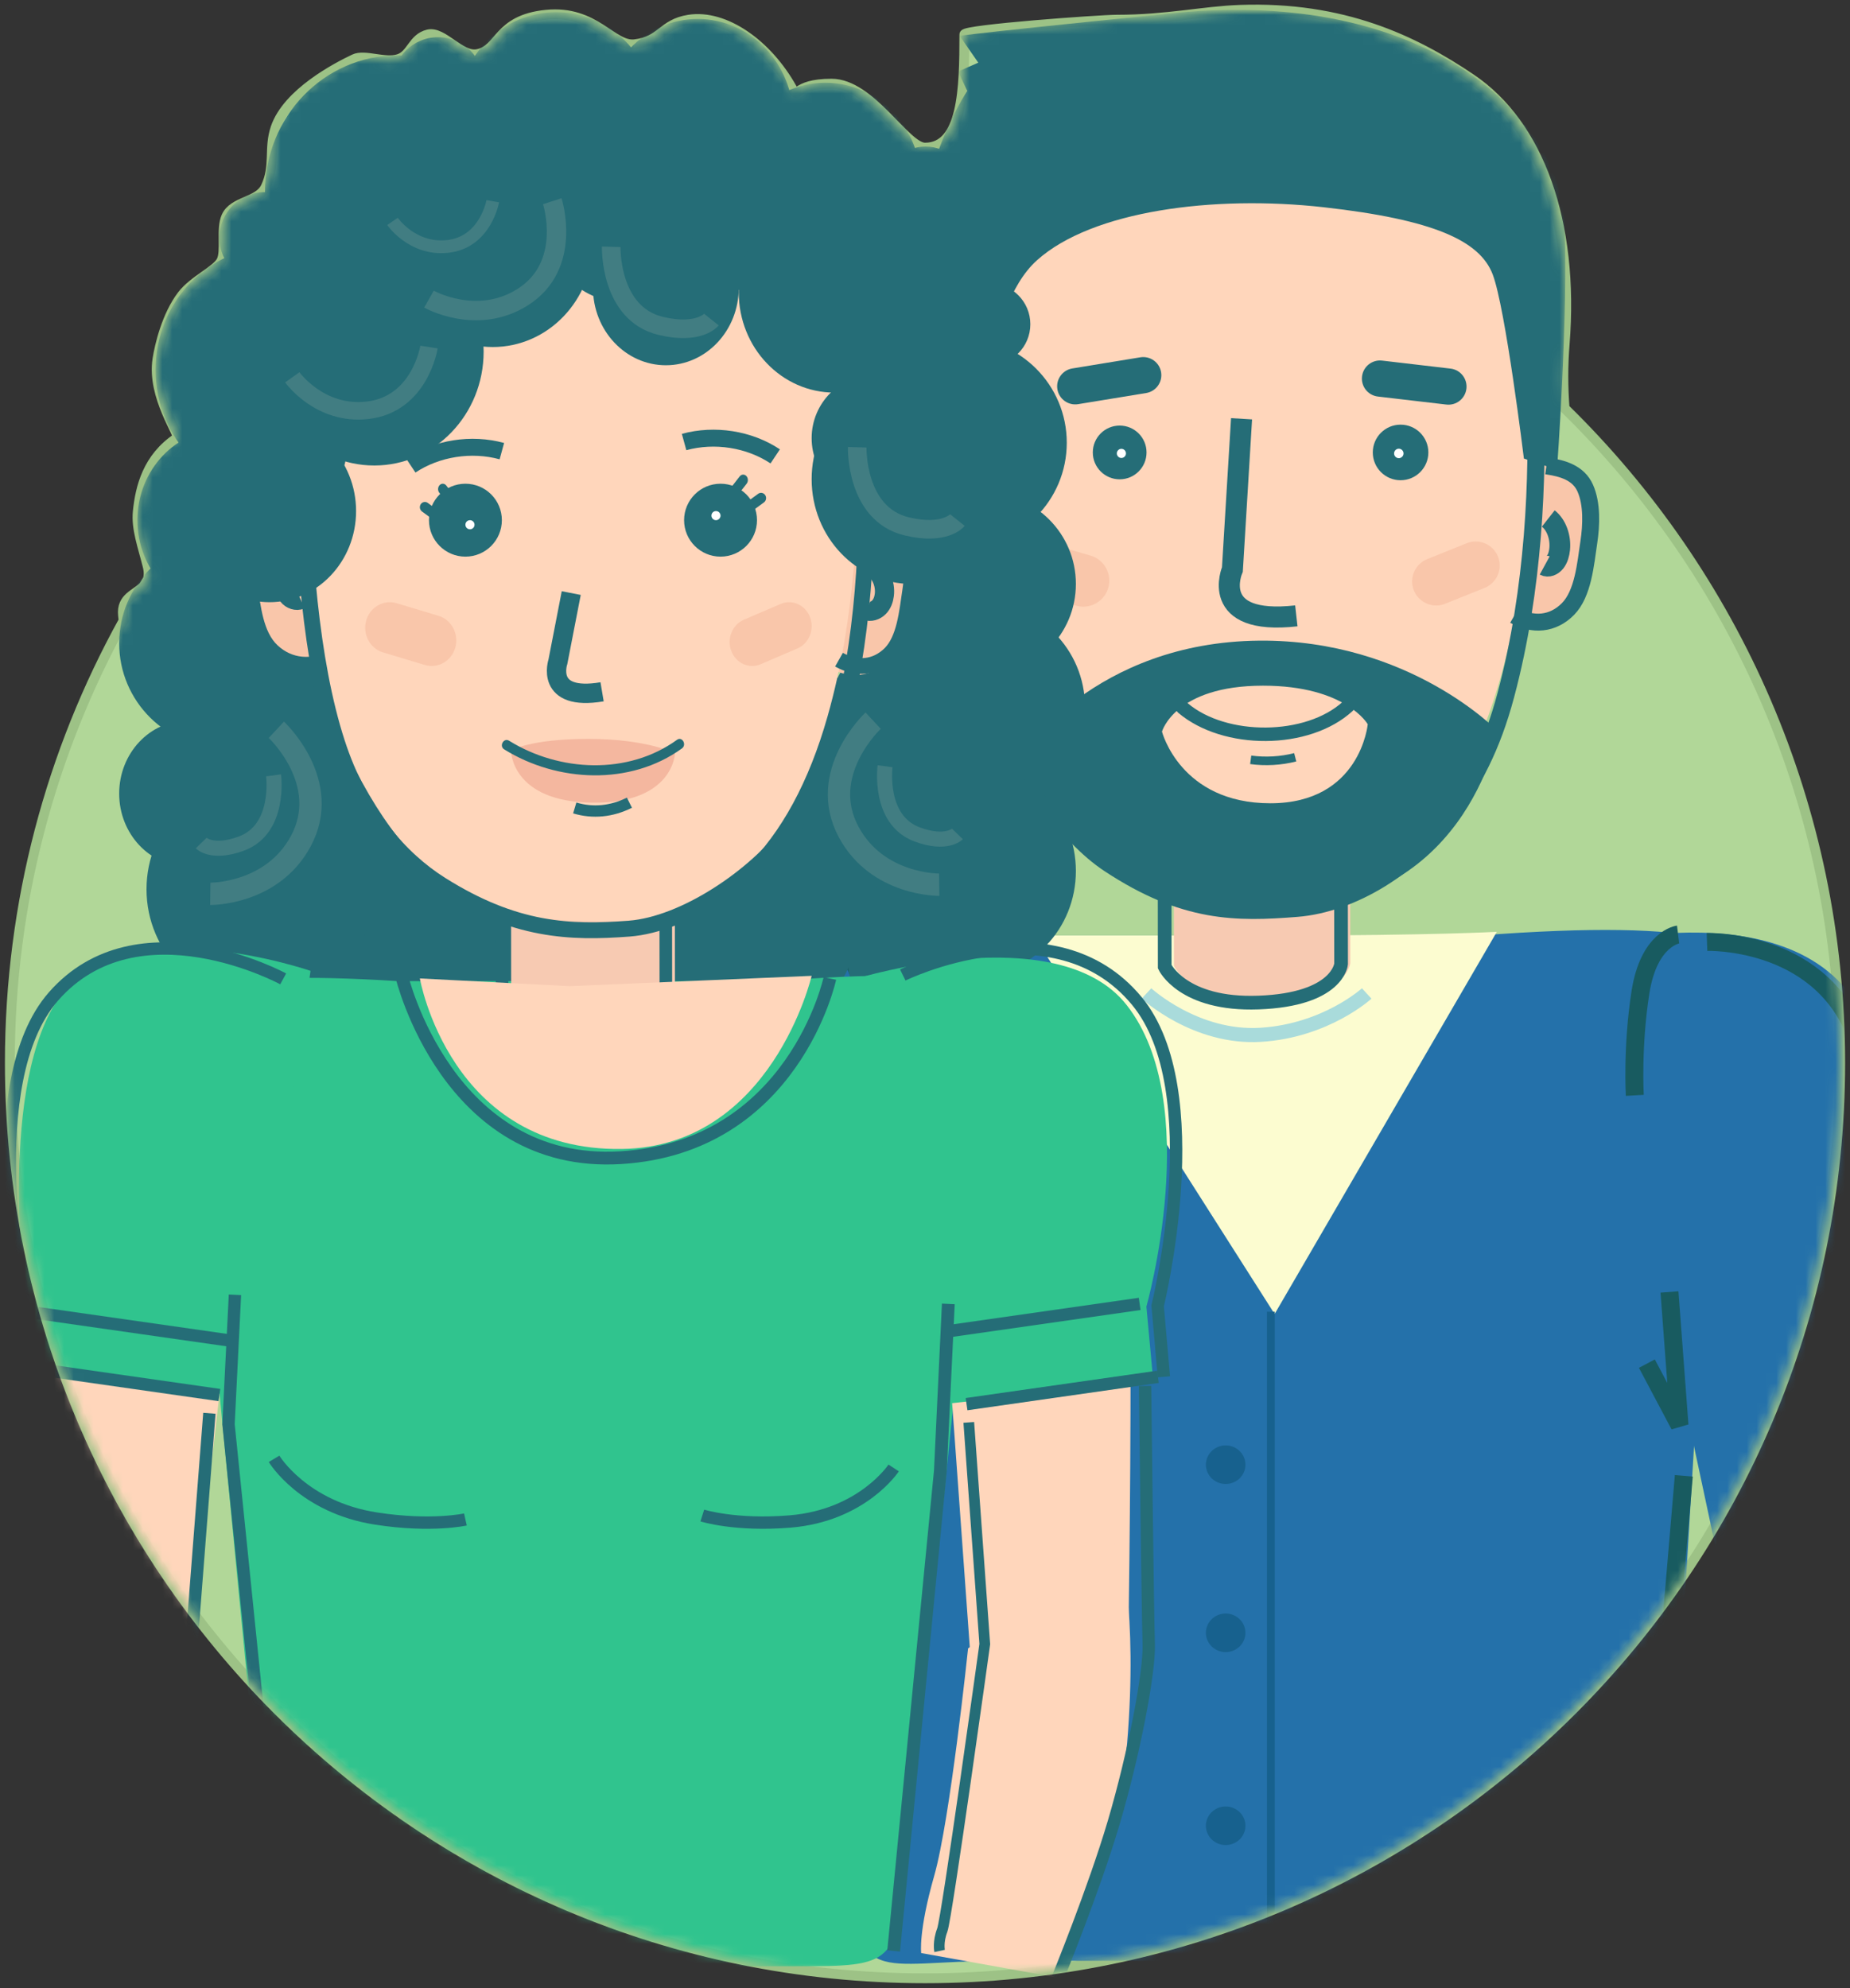 <?xml version="1.0" encoding="UTF-8" standalone="no"?>
<svg width="188px" height="202px" viewBox="0 0 188 202" version="1.1" xmlns="http://www.w3.org/2000/svg" xmlns:xlink="http://www.w3.org/1999/xlink">
    <rect x="0" y="0" width="188" height="202" fill="#333333" stroke="none"/>
    <!-- Generator: Sketch 50.2 (55047) - http://www.bohemiancoding.com/sketch -->
    <title>Parents</title>
    <desc>Created with Sketch.</desc>
    <defs>
        <path d="M11.558,63.062 C11.538,62.875 11.519,62.688 11.5,62.5 C11.321,60.702 12.792,60.408 13.599,59.554 C13.736,59.331 13.873,59.109 14.011,58.887 C14.13,58.531 14.147,58.087 14,57.5 C13.5,55.5 12.831,53.7 13,52 C13.249,49.496 14,46.5 17,44.5 C17.387,44.242 14.411,40.325 15,36.5 C15.212,35.124 15.93,32.055 17.5,30 C18.674,28.464 21,27.5 21.5,26.5 C22,25.5 21.428,23.264 22,22 C22.73,20.385 25.263,20.563 26,19 C27.012,16.853 26.288,15.1 27,13 C28.204,9.447 33.236,6.837 35,6 C36.069,5.492 38.084,6.446 39.5,6 C40.826,5.583 40.925,3.886 42.5,3.5 C44.006,3.131 45.783,5.819 47.5,5.5 C49.872,5.059 49.5,2 54.5,1.5 C59.5,1 61.202,4.764 63.5,4.5 C66.242,4.185 66.291,2.427 69,2 C72.661,1.423 77,4.5 79.5,9 C80.171,10.207 79.5,8.5 83.5,8.5 C87.5,8.5 91,15 93,15 C96.858,15 97,9.014 97,3.5 C97,3 110.781,2 112.5,2 C117.602,2 121.237,1.136 125,1 C135.446,0.623 142.684,4.07 148.5,8 C155.349,12.628 159,22.5 158,35 C157.828,37.144 157.828,39.306 157.999,41.486 C175.276,58.371 186,81.933 186,108 C186,159.362 144.362,201 93,201 C41.638,201 -3.51718654e-13,159.362 -3.51718654e-13,108 C-3.51718654e-13,91.702 4.193,76.383 11.558,63.062 Z" id="path-1"></path>
        <polygon id="path-3" points="0.397 0.346 28.078 0.346 28.078 49.215 0.397 49.215"></polygon>
        <polygon id="path-5" points="0 199.954 144.472 199.954 144.472 -5.68434189e-14 0 -5.68434189e-14"></polygon>
        <polygon id="path-7" points="0.216 0.237 20.083 0.237 20.083 20.251 0.216 20.251"></polygon>
    </defs>
    <g id="1440" stroke="none" stroke-width="1" fill="none" fill-rule="evenodd">
        <g id="Main_1440" transform="translate(-934, -2685)">
            <g id="3" transform="translate(0, 2378)">
                <g id="Parents" transform="translate(935, 307)">
                    <g>
                        <mask id="mask-2" fill="white">
                            <use xlink:href="#path-1"></use>
                        </mask>
                        <use id="Mask" stroke="#9DC286" fill="#B1D798" xlink:href="#path-1"></use>
                        <g mask="url(#mask-2)">
                            <g transform="translate(0, 1)">
                                <g id="Father" transform="translate(54, 0)">
                                    <path d="M114.539,189.264 C113.391,198.599 112.416,198.224 99.409,198.224 L46.792,198.224 C33.785,198.224 32.236,201.213 31.088,188.518 L26.494,116.451 C26.494,104.077 4.485,91.434 50.045,94.047 L95.379,94.047 C141.464,90.547 118.929,104.077 118.929,116.451 L114.539,189.264 Z" id="Fill-1" fill="#2471AA"></path>
                                    <path d="M105.916,95.169 C105.916,95.169 131.359,88.089 135.555,105.574 C138.695,118.658 143.778,170.422 143.778,170.422 L124.5,180.325 L110.34,114.131 L105.916,95.169 Z" id="Fill-3" fill="#2471AA"></path>
                                    <path d="M37.403,94.422 C37.403,94.422 13.642,90.501 10.806,105.962 C8.062,120.923 0.197,164.65 0.197,164.65 L24.266,167.144 L36.643,113.709 L37.403,94.422 Z" id="Fill-5" fill="#2471AA"></path>
                                    <path d="M50.044,94.047 L74.53,132.508 L97.112,93.675 C97.112,93.675 90.606,94.048 74.912,94.048 C59.22,94.048 50.044,94.047 50.044,94.047" id="Fill-7" fill="#FCFCD0"></path>
                                    <path d="M82.218,96.849 C82.218,96.849 81.932,100.474 73.816,100.769 C66.115,101.049 64.295,97.129 64.295,97.129 L64.271,77.059 L82.194,77.059 L82.218,96.849 Z" id="Fill-9" fill="#F7CAB2"></path>
                                    <path d="M81.284,96.942 C81.284,96.942 80.999,100.568 72.883,100.863 C65.182,101.143 63.361,97.222 63.361,97.222 L63.338,77.152 L81.261,77.152 L81.284,96.942 Z" id="Stroke-11" stroke="#256D77" stroke-width="1.391"></path>
                                    <path d="M45.322,60.376 C43.496,61.403 41.471,61.255 39.952,59.762 C38.433,58.27 38.189,55.425 37.854,53.276 C37.595,51.615 37.516,49.576 38.201,48.052 C38.886,46.529 40.5,46.097 42.097,45.871" id="Fill-13" fill="#F9C6AA"></path>
                                    <path d="M44.991,61.605 C42.995,62.728 40.781,62.565 39.121,60.934 C37.46,59.303 37.193,56.194 36.827,53.844 C36.545,52.029 36.458,49.799 37.206,48.134 C37.956,46.469 39.72,45.997 41.466,45.749" id="Stroke-15" stroke="#256D77" stroke-width="1.826"></path>
                                    <path d="M41.825,51.387 C41.109,51.471 40.728,52.357 40.665,53.131 C40.621,53.673 40.673,54.252 40.964,54.696 C41.256,55.14 41.839,55.392 42.288,55.145" id="Stroke-17" stroke="#256D77" stroke-width="1.698"></path>
                                    <path d="M98.272,62.076 C100.309,63.255 102.567,63.081 104.258,61.36 C105.949,59.638 106.217,56.363 106.587,53.887 C106.874,51.974 106.96,49.626 106.194,47.873 C105.428,46.121 103.628,45.626 101.848,45.368" id="Fill-19" fill="#F9C6AA"></path>
                                    <path d="M99.109,22.689 C99.109,22.689 103.558,46.003 97.545,67.644 C93.574,81.937 85.732,89.676 75.205,89.875 C62.825,90.11 54.287,88.552 46.375,71.827 C38.535,55.253 40.661,24.389 40.661,24.389 C40.661,24.389 47.033,13.514 74.92,15.981 C95.553,17.808 99.109,22.689 99.109,22.689" id="Fill-21" fill="#FFD6BB"></path>
                                    <path d="M99.656,24.512 C99.656,24.512 103.8,47.969 98.031,69.604 C96.585,75.026 94.693,78.404 92.295,81.803 C88.674,86.936 82.465,90.843 76.77,91.292 C70.681,91.773 65.379,91.846 57.7,86.771 C53.511,84.002 48.76,77.602 46.378,69.917 C40.847,52.075 43.173,20.377 43.173,20.377 C43.173,20.377 48.272,11.175 76.033,15.114 C103.794,19.052 99.656,24.512 99.656,24.512 Z" id="Stroke-23" stroke="#256D77" stroke-width="1.738"></path>
                                    <path d="M98.901,61.527 C100.754,62.598 102.806,62.44 104.344,60.875 C105.881,59.31 106.125,56.332 106.461,54.08 C106.722,52.342 106.8,50.207 106.103,48.613 C105.407,47.02 103.771,46.569 102.152,46.335" id="Stroke-25" stroke="#256D77" stroke-width="1.721"></path>
                                    <path d="M102.34,51.681 C103.157,52.321 103.618,53.567 103.495,54.801 C103.448,55.274 103.312,55.76 103.034,56.11 C102.756,56.46 102.316,56.64 101.975,56.454" id="Stroke-27" stroke="#256D77" stroke-width="2.107"></path>
                                    <path d="M95.874,58.729 L91.857,60.344 C90.609,60.846 89.178,60.236 88.676,58.989 C88.174,57.742 88.785,56.31 90.032,55.809 L94.049,54.193 C95.297,53.691 96.728,54.301 97.229,55.549 C97.731,56.796 97.121,58.227 95.874,58.729" id="Fill-29" fill="#F9C6AA"></path>
                                    <path d="M54.343,60.537 L49.834,59.232 C48.434,58.827 47.62,57.35 48.025,55.95 C48.43,54.55 49.907,53.736 51.307,54.141 L55.816,55.446 C57.216,55.851 58.03,57.328 57.625,58.728 C57.22,60.128 55.743,60.942 54.343,60.537" id="Fill-31" fill="#F9C6AA"></path>
                                    <path d="M90.152,44.97 C90.152,46.53 88.888,47.794 87.329,47.794 C85.769,47.794 84.505,46.53 84.505,44.97 C84.505,43.41 85.769,42.146 87.329,42.146 C88.888,42.146 90.152,43.41 90.152,44.97" id="Fill-33" fill="#256D77"></path>
                                    <path d="M87.629,45.07 C87.629,45.336 87.414,45.551 87.148,45.551 C86.883,45.551 86.668,45.336 86.668,45.07 C86.668,44.805 86.883,44.59 87.148,44.59 C87.414,44.59 87.629,44.805 87.629,45.07" id="Fill-35" fill="#FFFFFF"></path>
                                    <path d="M56.052,44.97 C56.052,46.478 57.275,47.7 58.783,47.7 C60.291,47.7 61.513,46.478 61.513,44.97 C61.513,43.462 60.291,42.24 58.783,42.24 C57.275,42.24 56.052,43.462 56.052,44.97" id="Fill-37" fill="#256D77"></path>
                                    <path d="M58.492,45.067 C58.492,45.323 58.7,45.532 58.957,45.532 C59.214,45.532 59.422,45.323 59.422,45.067 C59.422,44.81 59.214,44.602 58.957,44.602 C58.7,44.602 58.492,44.81 58.492,45.067" id="Fill-39" fill="#FFFFFF"></path>
                                    <path d="M71.169,41.549 L70.238,56.86 C70.238,56.86 67.76,62.579 76.734,61.574" id="Stroke-41" stroke="#256D77" stroke-width="2.14"></path>
                                    <path d="M81.483,70.274 C77.683,73.763 69.636,73.784 65.708,70.456 C65.039,69.89 64.065,70.854 64.739,71.425 C69.275,75.268 78.053,75.282 82.451,71.243 C83.102,70.646 82.131,69.679 81.483,70.274" id="Fill-43" fill="#256D77"></path>
                                    <path d="M76.622,75.943 C75.162,76.315 73.607,76.404 72.099,76.201" id="Stroke-45" stroke="#256D77" stroke-width="0.872"></path>
                                    <g id="Group-49" transform="translate(115.707, 150.739)">
                                        <mask id="mask-4" fill="white">
                                            <use xlink:href="#path-3"></use>
                                        </mask>
                                        <g id="Clip-48"></g>
                                        <path d="M5.158,9.97 C5.158,9.97 3.58,33.345 2.078,39.655 C0.576,45.964 0.397,47.683 0.397,47.683 L21.916,49.215 C21.916,49.215 28.146,30.145 28.078,22.579 C27.945,7.939 24.417,0.346 24.417,0.346 L5.158,9.97 Z" id="Fill-47" fill="#2471AA" mask="url(#mask-4)"></path>
                                    </g>
                                    <path d="M25.929,158.095 C25.929,158.095 23.689,178.259 26.093,188.787 C27.643,195.571 26.827,198.105 26.827,198.105 L6.06,199.204 C6.06,199.204 -0.187,178.629 0.004,170.501 C0.376,154.776 4.205,146.668 4.205,146.668 L25.929,158.095 Z" id="Fill-50" fill="#2471AA"></path>
                                    <mask id="mask-6" fill="white">
                                        <use xlink:href="#path-5"></use>
                                    </mask>
                                    <g id="Clip-53"></g>
                                    <polygon id="Fill-52" fill="#17618E" mask="url(#mask-6)" points="73.752 198.051 74.542 198.051 74.542 132.275 73.752 132.275"></polygon>
                                    <path d="M71.563,147.817 C71.563,148.9 70.664,149.777 69.554,149.777 C68.444,149.777 67.545,148.9 67.545,147.817 C67.545,146.735 68.444,145.857 69.554,145.857 C70.664,145.857 71.563,146.735 71.563,147.817" id="Fill-54" fill="#17618E" mask="url(#mask-6)"></path>
                                    <path d="M71.563,164.9 C71.563,165.983 70.664,166.86 69.554,166.86 C68.444,166.86 67.545,165.983 67.545,164.9 C67.545,163.817 68.444,162.94 69.554,162.94 C70.664,162.94 71.563,163.817 71.563,164.9" id="Fill-55" fill="#17618E" mask="url(#mask-6)"></path>
                                    <path d="M71.563,184.503 C71.563,185.586 70.664,186.464 69.554,186.464 C68.444,186.464 67.545,185.586 67.545,184.503 C67.545,183.421 68.444,182.543 69.554,182.543 C70.664,182.543 71.563,183.421 71.563,184.503" id="Fill-56" fill="#17618E" mask="url(#mask-6)"></path>
                                    <polyline id="Stroke-57" stroke="#185B60" stroke-width="1.826" mask="url(#mask-6)" points="30.896 131.761 29.879 145.295 33.192 139.042"></polyline>
                                    <polyline id="Stroke-58" stroke="#185B60" stroke-width="1.826" mask="url(#mask-6)" points="114.654 130.268 115.671 143.801 112.358 137.549"></polyline>
                                    <path d="M28.982,94.235 C28.982,94.235 31.948,94.608 32.81,100.209 C33.671,105.81 33.383,110.851 33.383,110.851" id="Stroke-59" stroke="#185B60" stroke-width="1.826" mask="url(#mask-6)"></path>
                                    <path d="M115.532,93.95 C115.532,93.95 112.565,94.317 111.704,99.825 C110.843,105.334 111.13,110.291 111.13,110.291" id="Stroke-60" stroke="#185B60" stroke-width="1.826" mask="url(#mask-6)"></path>
                                    <path d="M94.019,38.492 C93.901,39.5 92.988,40.222 91.979,40.104 L85.023,39.29 C84.015,39.172 83.293,38.259 83.411,37.251 C83.529,36.242 84.442,35.52 85.451,35.638 L92.407,36.452 C93.415,36.57 94.136,37.483 94.019,38.492" id="Fill-61" fill="#256D77" mask="url(#mask-6)"></path>
                                    <path d="M62.993,36.821 C63.157,37.824 62.477,38.769 61.475,38.933 L54.564,40.064 C53.562,40.229 52.617,39.549 52.453,38.548 C52.289,37.546 52.969,36.601 53.97,36.436 L60.881,35.304 C61.883,35.14 62.829,35.819 62.993,36.821" id="Fill-62" fill="#256D77" mask="url(#mask-6)"></path>
                                    <path d="M40.912,46.03 L44.972,44.633 C44.972,44.633 44.785,30.461 50.386,25.438 C55.987,20.415 68.309,18.801 79.512,20.056 C90.713,21.312 95.381,23.465 96.687,26.873 C97.994,30.282 99.861,45.591 99.861,45.591 L103.222,46.73 C103.222,46.73 104.412,30.469 103.969,21.619 C103.409,10.417 89.406,-2.188 64.389,0.323 C39.371,2.835 42.549,2.678 42.549,2.678 L44.416,5.368 L42.362,6.266 L43.296,8.239 C43.296,8.239 37.318,17.031 38.625,28.153 C39.931,39.276 40.912,46.03 40.912,46.03" id="Fill-63" fill="#256D77" mask="url(#mask-6)"></path>
                                    <path d="M74.097,80.615 C64.949,80.615 63.082,73.334 63.082,73.334 C63.082,73.334 64.389,68.667 73.351,68.667 C81.77,68.667 83.992,72.587 83.992,72.587 C83.992,72.587 83.245,80.615 74.097,80.615 M72.977,64.092 C56.174,64.233 48.706,75.762 48.706,75.762 C48.706,75.762 53.187,90.324 73.537,91.257 C93.887,92.191 97.248,73.334 97.248,73.334 C97.248,73.334 88.296,63.965 72.977,64.092" id="Fill-64" fill="#256D77" mask="url(#mask-6)"></path>
                                    <path d="M29.01,148.947 L32.65,191.794" id="Stroke-65" stroke="#185B60" stroke-width="1.826" mask="url(#mask-6)"></path>
                                    <path d="M116.111,148.947 L112.47,191.794" id="Stroke-66" stroke="#185B60" stroke-width="1.826" mask="url(#mask-6)"></path>
                                    <path d="M26.209,94.707 C26.209,94.707 16.407,95.539 12.487,104.976 C8.566,114.413 1.285,161.873 1.285,161.873 C1.285,161.873 -0.396,171.31 1.845,179.358 C4.085,187.407 6.886,197.676 6.886,197.676" id="Stroke-67" stroke="#185B60" stroke-width="1.818" mask="url(#mask-6)"></path>
                                    <path d="M118.467,94.707 C118.467,94.707 129.546,94.329 133.467,103.766 C137.388,113.203 143.391,161.873 143.391,161.873 C143.391,161.873 145.071,171.31 142.83,179.358 C140.59,187.407 137.79,197.676 137.79,197.676" id="Stroke-68" stroke="#185B60" stroke-width="1.818" mask="url(#mask-6)"></path>
                                    <path d="M61.508,99.939 C61.508,99.939 66.514,104.56 73.138,104.139 C79.764,103.719 83.886,99.939 83.886,99.939" id="Stroke-69" stroke="#A9DBDB" stroke-width="1.433" mask="url(#mask-6)"></path>
                                </g>
                                <g id="Mom">
                                    <path d="M107.407,43.981 C107.407,49.863 102.64,54.63 96.759,54.63 C90.878,54.63 86.111,49.863 86.111,43.981 C86.111,38.1 90.878,33.333 96.759,33.333 C102.64,33.333 107.407,38.1 107.407,43.981" id="Fill-1" fill="#256D77"></path>
                                    <path d="M103.704,31.944 C103.704,34.246 101.838,36.111 99.537,36.111 C97.236,36.111 95.37,34.246 95.37,31.944 C95.37,29.643 97.236,27.778 99.537,27.778 C101.838,27.778 103.704,29.643 103.704,31.944" id="Fill-3" fill="#256D77"></path>
                                    <path d="M97.222,18.056 C97.222,20.357 95.357,22.222 93.055,22.222 C90.754,22.222 88.889,20.357 88.889,18.056 C88.889,15.754 90.754,13.889 93.055,13.889 C95.357,13.889 97.222,15.754 97.222,18.056" id="Fill-5" fill="#256D77"></path>
                                    <path d="M30.556,23.148 C30.556,25.705 28.483,27.778 25.926,27.778 C23.369,27.778 21.296,25.705 21.296,23.148 C21.296,20.591 23.369,18.519 25.926,18.519 C28.483,18.519 30.556,20.591 30.556,23.148" id="Fill-7" fill="#256D77"></path>
                                    <path d="M48.148,7.407 C48.148,9.965 46.075,12.037 43.519,12.037 C40.961,12.037 38.889,9.965 38.889,7.407 C38.889,4.85 40.961,2.778 43.519,2.778 C46.075,2.778 48.148,4.85 48.148,7.407" id="Fill-9" fill="#256D77"></path>
                                    <path d="M107.407,81.019 C107.407,83.32 105.542,85.185 103.24,85.185 C100.94,85.185 99.074,83.32 99.074,81.019 C99.074,78.717 100.94,76.852 103.24,76.852 C105.542,76.852 107.407,78.717 107.407,81.019" id="Fill-11" fill="#256D77"></path>
                                    <path d="M109.259,70.833 C109.259,76.714 104.492,81.481 98.611,81.481 C92.73,81.481 87.963,76.714 87.963,70.833 C87.963,64.952 92.73,60.185 98.611,60.185 C104.492,60.185 109.259,64.952 109.259,70.833" id="Fill-13" fill="#256D77"></path>
                                    <path d="M32.407,64.352 C32.407,70.233 27.64,75 21.759,75 C15.878,75 11.111,70.233 11.111,64.352 C11.111,58.471 15.878,53.704 21.759,53.704 C27.64,53.704 32.407,58.471 32.407,64.352" id="Fill-15" fill="#256D77"></path>
                                    <path d="M98.148,85.648 C98.148,91.529 93.381,96.296 87.5,96.296 C81.619,96.296 76.852,91.529 76.852,85.648 C76.852,79.767 81.619,75 87.5,75 C93.381,75 98.148,79.767 98.148,85.648" id="Fill-17" fill="#256D77"></path>
                                    <path d="M86.111,93.056 C86.111,98.937 81.344,103.704 75.463,103.704 C69.582,103.704 64.815,98.937 64.815,93.056 C64.815,87.175 69.582,82.407 75.463,82.407 C81.344,82.407 86.111,87.175 86.111,93.056" id="Fill-19" fill="#256D77"></path>
                                    <path d="M89.815,77.315 C89.815,83.196 85.047,87.963 79.166,87.963 C73.286,87.963 68.519,83.196 68.519,77.315 C68.519,71.434 73.286,66.667 79.166,66.667 C85.047,66.667 89.815,71.434 89.815,77.315" id="Fill-21" fill="#256D77"></path>
                                    <path d="M98.148,53.241 C98.148,59.122 93.381,63.889 87.5,63.889 C81.619,63.889 76.852,59.122 76.852,53.241 C76.852,47.36 81.619,42.593 87.5,42.593 C93.381,42.593 98.148,47.36 98.148,53.241" id="Fill-23" fill="#256D77"></path>
                                    <path d="M92.593,17.593 C92.593,23.217 88.24,27.778 82.87,27.778 C77.501,27.778 73.148,23.217 73.148,17.593 C73.148,11.968 77.501,7.407 82.87,7.407 C88.24,7.407 92.593,11.968 92.593,17.593" id="Fill-25" fill="#256D77"></path>
                                    <g id="Group-29" transform="translate(45.37, 0)">
                                        <mask id="mask-8" fill="white">
                                            <use xlink:href="#path-7"></use>
                                        </mask>
                                        <g id="Clip-28"></g>
                                        <path d="M20.083,10.244 C20.083,15.77 15.636,20.251 10.15,20.251 C4.663,20.251 0.216,15.77 0.216,10.244 C0.216,4.718 4.663,0.237 10.15,0.237 C15.636,0.237 20.083,4.718 20.083,10.244" id="Fill-27" fill="#256D77" mask="url(#mask-8)"></path>
                                    </g>
                                    <path d="M52.778,18.519 C52.778,26.189 46.767,32.407 39.352,32.407 C31.937,32.407 25.926,26.189 25.926,18.519 C25.926,10.848 31.937,4.63 39.352,4.63 C46.767,4.63 52.778,10.848 52.778,18.519" id="Fill-30" fill="#256D77"></path>
                                    <path d="M38.889,36.574 C38.889,43.478 33.5,49.074 26.852,49.074 C20.204,49.074 14.815,43.478 14.815,36.574 C14.815,29.67 20.204,24.074 26.852,24.074 C33.5,24.074 38.889,29.67 38.889,36.574" id="Fill-32" fill="#256D77"></path>
                                    <path d="M60.185,86.574 C60.185,96.546 52.516,104.63 43.056,104.63 C33.595,104.63 25.926,96.546 25.926,86.574 C25.926,76.603 33.595,68.519 43.056,68.519 C52.516,68.519 60.185,76.603 60.185,86.574" id="Fill-34" fill="#256D77"></path>
                                    <path d="M79.63,11.111 C79.63,16.736 75.277,21.296 69.907,21.296 C64.538,21.296 60.185,16.736 60.185,11.111 C60.185,5.486 64.538,0.926 69.907,0.926 C75.277,0.926 79.63,5.486 79.63,11.111" id="Fill-36" fill="#256D77"></path>
                                    <path d="M100,25.926 C100,31.04 96.062,35.185 91.204,35.185 C86.346,35.185 82.407,31.04 82.407,25.926 C82.407,20.812 86.346,16.667 91.204,16.667 C96.062,16.667 100,20.812 100,25.926" id="Fill-38" fill="#256D77"></path>
                                    <path d="M30.556,51.852 C30.556,56.966 26.617,61.111 21.759,61.111 C16.901,61.111 12.963,56.966 12.963,51.852 C12.963,46.738 16.901,42.593 21.759,42.593 C26.617,42.593 30.556,46.738 30.556,51.852" id="Fill-40" fill="#256D77"></path>
                                    <path d="M108.333,58.333 C108.333,63.447 104.188,67.593 99.074,67.593 C93.96,67.593 89.815,63.447 89.815,58.333 C89.815,53.219 93.96,49.074 99.074,49.074 C104.188,49.074 108.333,53.219 108.333,58.333" id="Fill-42" fill="#256D77"></path>
                                    <path d="M36.111,74.074 C36.111,78.165 33.002,81.481 29.167,81.481 C25.332,81.481 22.222,78.165 22.222,74.074 C22.222,69.983 25.332,66.667 29.167,66.667 C33.002,66.667 36.111,69.983 36.111,74.074" id="Fill-44" fill="#256D77"></path>
                                    <path d="M25,79.63 C25,83.721 21.891,87.037 18.056,87.037 C14.221,87.037 11.111,83.721 11.111,79.63 C11.111,75.538 14.221,72.222 18.056,72.222 C21.891,72.222 25,75.538 25,79.63" id="Fill-46" fill="#256D77"></path>
                                    <path d="M37.037,89.352 C37.037,95.744 31.855,100.926 25.463,100.926 C19.07,100.926 13.889,95.744 13.889,89.352 C13.889,82.96 19.07,77.778 25.463,77.778 C31.855,77.778 37.037,82.96 37.037,89.352" id="Fill-48" fill="#256D77"></path>
                                    <path d="M100.926,82.87 C100.926,86.194 98.231,88.889 94.908,88.889 C91.584,88.889 88.889,86.194 88.889,82.87 C88.889,79.546 91.584,76.852 94.908,76.852 C98.231,76.852 100.926,79.546 100.926,82.87" id="Fill-50" fill="#256D77"></path>
                                    <path d="M108.333,87.5 C108.333,93.381 103.773,98.148 98.148,98.148 C92.523,98.148 87.963,93.381 87.963,87.5 C87.963,81.619 92.523,76.852 98.148,76.852 C103.773,76.852 108.333,81.619 108.333,87.5" id="Fill-52" fill="#256D77"></path>
                                    <path d="M97.222,96.759 C97.222,100.083 94.527,102.778 91.204,102.778 C87.88,102.778 85.185,100.083 85.185,96.759 C85.185,93.435 87.88,90.741 91.204,90.741 C94.527,90.741 97.222,93.435 97.222,96.759" id="Fill-54" fill="#256D77"></path>
                                    <path d="M97.222,71.296 C97.222,75.388 94.113,78.704 90.278,78.704 C86.443,78.704 83.333,75.388 83.333,71.296 C83.333,67.205 86.443,63.889 90.278,63.889 C94.113,63.889 97.222,67.205 97.222,71.296" id="Fill-56" fill="#256D77"></path>
                                    <path d="M90.912,190.171 C89.933,199.14 89.103,198.78 78.023,198.78 L39.404,198.78 C28.324,198.78 27.004,201.651 26.026,189.454 L19.342,120.212 C19.342,108.324 0.594,96.177 39.404,98.687 L78.023,98.687 C117.282,95.325 98.085,108.324 98.085,120.212 L90.912,190.171 Z" id="Fill-58" fill="#30C48E"></path>
                                    <path d="M92.593,101.457 C92.593,101.457 111.816,97.097 113.323,113.369 C114.45,125.546 113.546,173.118 113.546,173.118 L98.577,180.556 L94.134,119.094 L92.593,101.457 Z" id="Fill-60" fill="#FFD6BB"></path>
                                    <path d="M23.623,98.346 C23.623,98.346 6.631,95.605 5.419,110.525 C4.245,124.964 0.926,167.156 0.926,167.156 L18.063,168.519 L24.074,116.841 L23.623,98.346 Z" id="Fill-62" fill="#FFD6BB"></path>
                                    <path d="M67.593,101.716 C67.593,101.716 67.327,105.254 59.79,105.542 C52.638,105.815 50.947,101.989 50.947,101.989 L50.926,82.407 L67.571,82.407 L67.593,101.716 Z" id="Fill-64" fill="#F7CAB2"></path>
                                    <path d="M66.667,101.716 C66.667,101.716 66.401,105.254 58.864,105.542 C51.712,105.815 50.022,101.989 50.022,101.989 L50,82.407 L66.645,82.407 L66.667,101.716 Z" id="Stroke-66" stroke="#256D77" stroke-width="1.278"></path>
                                    <path d="M32.407,65.137 C30.641,66.077 28.681,65.941 27.212,64.574 C25.742,63.208 25.506,60.602 25.182,58.634 C24.931,57.113 24.854,55.245 25.518,53.85 C26.18,52.455 27.742,52.059 29.287,51.852" id="Fill-68" fill="#F9C6AA"></path>
                                    <path d="M32.407,65.982 C30.42,67.048 28.215,66.894 26.562,65.345 C24.908,63.796 24.643,60.844 24.279,58.613 C23.997,56.888 23.91,54.772 24.656,53.191 C25.402,51.61 27.158,51.161 28.897,50.926" id="Stroke-70" stroke="#256D77" stroke-width="1.693"></path>
                                    <path d="M29.106,56.481 C28.296,56.562 27.865,57.414 27.793,58.157 C27.743,58.677 27.802,59.234 28.131,59.661 C28.461,60.087 29.121,60.329 29.63,60.092" id="Stroke-72" stroke="#256D77" stroke-width="1.574"></path>
                                    <path d="M83.333,66.872 C85.325,67.997 87.533,67.831 89.187,66.188 C90.841,64.545 91.103,61.419 91.465,59.056 C91.745,57.23 91.829,54.989 91.08,53.317 C90.331,51.644 88.571,51.171 86.829,50.926" id="Fill-74" fill="#F9C6AA"></path>
                                    <path d="M84.612,29.742 C84.612,29.742 88.837,51.538 83.101,71.775 C79.312,85.141 71.842,92.381 61.818,92.573 C50.031,92.799 41.901,91.347 34.376,75.714 C26.919,60.222 28.959,31.364 28.959,31.364 C28.959,31.364 35.031,21.193 61.584,23.484 C81.229,25.18 84.612,29.742 84.612,29.742" id="Fill-76" fill="#FFD6BB"></path>
                                    <path d="M85.618,31.944 C85.618,31.944 89.695,53.919 84.027,74.186 C82.607,79.266 81.685,80.072 79.328,83.257 C75.769,88.065 68.521,92.933 62.923,93.354 C56.939,93.805 51.346,93.625 43.799,88.871 C39.681,86.277 35.603,81.679 33.261,74.479 C27.823,57.765 30.105,28.072 30.105,28.072 C30.105,28.072 35.115,19.451 62.4,23.141 C89.685,26.83 85.618,31.944 85.618,31.944 Z" id="Stroke-78" stroke="#256D77" stroke-width="1.612"></path>
                                    <path d="M84.259,66.026 C86.03,67.026 87.992,66.878 89.462,65.418 C90.933,63.957 91.166,61.179 91.487,59.079 C91.736,57.456 91.811,55.464 91.145,53.977 C90.479,52.49 88.915,52.07 87.367,51.852" id="Stroke-80" stroke="#256D77" stroke-width="1.595"></path>
                                    <path d="M77.778,45.37 C75.141,43.614 71.627,43.06 68.519,43.911" id="Stroke-82" stroke="#256D77" stroke-width="1.721"></path>
                                    <path d="M87.476,56.481 C88.459,57.093 89.013,58.283 88.865,59.461 C88.808,59.913 88.645,60.377 88.311,60.711 C87.977,61.046 87.448,61.217 87.037,61.04" id="Stroke-84" stroke="#256D77" stroke-width="1.953"></path>
                                    <path d="M80.048,64.881 L76.289,66.491 C75.121,66.992 73.782,66.384 73.313,65.141 C72.843,63.897 73.414,62.471 74.581,61.971 L78.341,60.36 C79.508,59.86 80.848,60.468 81.317,61.711 C81.786,62.954 81.216,64.381 80.048,64.881" id="Fill-86" fill="#F9C6AA"></path>
                                    <path d="M42.174,66.565 L37.917,65.284 C36.596,64.887 35.827,63.437 36.209,62.063 C36.592,60.689 37.986,59.89 39.307,60.287 L43.564,61.568 C44.886,61.965 45.655,63.415 45.272,64.789 C44.89,66.163 43.495,66.962 42.174,66.565" id="Fill-88" fill="#F9C6AA"></path>
                                    <path d="M75.926,51.852 C75.926,53.897 74.268,55.556 72.222,55.556 C70.177,55.556 68.519,53.897 68.519,51.852 C68.519,49.806 70.177,48.148 72.222,48.148 C74.268,48.148 75.926,49.806 75.926,51.852" id="Fill-90" fill="#256D77"></path>
                                    <path d="M72.128,51.669 C71.952,51.895 71.651,51.914 71.455,51.711 C71.259,51.507 71.242,51.159 71.419,50.933 L74.168,47.405 C74.344,47.179 74.646,47.16 74.842,47.363 C75.038,47.567 75.054,47.915 74.878,48.141 L72.128,51.669 Z" id="Fill-92" fill="#256D77"></path>
                                    <path d="M73.026,52.681 C72.795,52.85 72.476,52.792 72.314,52.55 C72.153,52.309 72.209,51.975 72.44,51.807 L76.048,49.17 C76.279,49.001 76.598,49.061 76.76,49.302 C76.921,49.544 76.865,49.876 76.634,50.045 L73.026,52.681 Z" id="Fill-94" fill="#256D77"></path>
                                    <path d="M72.222,51.389 C72.222,51.645 72.015,51.852 71.759,51.852 C71.503,51.852 71.296,51.645 71.296,51.389 C71.296,51.133 71.503,50.926 71.759,50.926 C72.015,50.926 72.222,51.133 72.222,51.389" id="Fill-96" fill="#FFFFFF"></path>
                                    <path d="M40.741,46.296 C43.378,44.54 46.891,43.986 50,44.837" id="Stroke-98" stroke="#256D77" stroke-width="1.721"></path>
                                    <path d="M42.593,51.852 C42.593,53.897 44.251,55.556 46.296,55.556 C48.342,55.556 50,53.897 50,51.852 C50,49.807 48.342,48.148 46.296,48.148 C44.251,48.148 42.593,49.807 42.593,51.852" id="Fill-100" fill="#256D77"></path>
                                    <path d="M46.39,52.595 C46.566,52.822 46.868,52.84 47.064,52.637 C47.26,52.433 47.276,52.085 47.1,51.859 L44.351,48.331 C44.175,48.104 43.873,48.086 43.677,48.289 C43.481,48.493 43.465,48.841 43.641,49.067 L46.39,52.595 Z" id="Fill-102" fill="#256D77"></path>
                                    <path d="M45.492,53.607 C45.724,53.776 46.042,53.717 46.204,53.476 C46.366,53.234 46.309,52.902 46.078,52.733 L42.471,50.096 C42.239,49.928 41.921,49.986 41.759,50.228 C41.597,50.469 41.654,50.802 41.885,50.971 L45.492,53.607 Z" id="Fill-104" fill="#256D77"></path>
                                    <path d="M46.296,52.315 C46.296,52.571 46.503,52.778 46.759,52.778 C47.015,52.778 47.222,52.571 47.222,52.315 C47.222,52.059 47.015,51.852 46.759,51.852 C46.503,51.852 46.296,52.059 46.296,52.315" id="Fill-106" fill="#FFFFFF"></path>
                                    <path d="M57.05,59.259 L55.696,66.231 C55.696,66.231 54.319,70.276 60.185,69.289" id="Stroke-108" stroke="#256D77" stroke-width="1.966"></path>
                                    <path d="M50.926,75.26 C50.926,75.26 52.793,74.074 58.793,74.074 C64.793,74.074 67.593,75.534 67.593,75.534 C67.593,75.534 67.459,80.645 59.193,80.554 C50.926,80.463 50.926,75.26 50.926,75.26" id="Fill-110" fill="#F4B79F"></path>
                                    <path d="M67.799,74.167 C62.834,77.764 55.848,77.436 50.737,74.262 C50.19,73.922 49.69,74.799 50.236,75.138 C55.643,78.496 63.044,78.85 68.3,75.042 C68.817,74.668 68.322,73.788 67.799,74.167" id="Fill-112" fill="#256D77"></path>
                                    <path d="M62.963,80.556 C61.16,81.46 59.25,81.644 57.407,81.091" id="Stroke-114" stroke="#256D77" stroke-width="1.152"></path>
                                    <path d="M97.378,166.48 C97.378,166.48 95.553,183.93 93.936,189.586 C92.32,195.241 92.613,197.437 92.613,197.437 L106.845,200 C106.845,200 112.958,183.027 113.538,176.114 C114.661,162.738 112.73,155.556 112.73,155.556 L97.378,166.48 Z" id="Fill-116" fill="#FFD6BB"></path>
                                    <path d="M18.538,162.264 C18.538,162.264 20.782,181.897 22.545,188.258 C24.309,194.618 24.062,197.09 24.062,197.09 L9.726,200 C9.726,200 3.156,180.913 2.412,173.135 C0.972,158.086 2.762,150 2.762,150 L18.538,162.264 Z" id="Fill-118" fill="#FFD6BB"></path>
                                    <path d="M26.852,147.222 C26.852,147.222 29.801,152.141 37.224,153.291 C42.845,154.162 46.296,153.383 46.296,153.383" id="Stroke-120" stroke="#256D77" stroke-width="1.255"></path>
                                    <path d="M89.815,148.148 C89.815,148.148 86.649,152.98 79.292,153.588 C73.719,154.049 70.37,152.981 70.37,152.981" id="Stroke-122" stroke="#256D77" stroke-width="1.255"></path>
                                    <path d="M48.148,34.722 C48.148,41.114 43.174,46.296 37.037,46.296 C30.901,46.296 25.926,41.114 25.926,34.722 C25.926,28.33 30.901,23.148 37.037,23.148 C43.174,23.148 48.148,28.33 48.148,34.722" id="Fill-124" fill="#256D77"></path>
                                    <path d="M59.259,23.611 C59.259,29.492 54.699,34.259 49.074,34.259 C43.449,34.259 38.889,29.492 38.889,23.611 C38.889,17.73 43.449,12.963 49.074,12.963 C54.699,12.963 59.259,17.73 59.259,23.611" id="Fill-126" fill="#256D77"></path>
                                    <path d="M74.074,28.241 C74.074,32.587 70.758,36.111 66.667,36.111 C62.576,36.111 59.259,32.587 59.259,28.241 C59.259,23.894 62.576,20.37 66.667,20.37 C70.758,20.37 74.074,23.894 74.074,28.241" id="Fill-128" fill="#256D77"></path>
                                    <path d="M79.63,20.833 C79.63,25.18 76.313,28.704 72.222,28.704 C68.131,28.704 64.815,25.18 64.815,20.833 C64.815,16.487 68.131,12.963 72.222,12.963 C76.313,12.963 79.63,16.487 79.63,20.833" id="Fill-130" fill="#256D77"></path>
                                    <path d="M69.444,21.759 C69.444,26.106 66.128,29.63 62.037,29.63 C57.946,29.63 54.63,26.106 54.63,21.759 C54.63,17.413 57.946,13.889 62.037,13.889 C66.128,13.889 69.444,17.413 69.444,21.759" id="Fill-132" fill="#256D77"></path>
                                    <path d="M93.519,28.704 C93.519,34.329 89.166,38.889 83.796,38.889 C78.427,38.889 74.074,34.329 74.074,28.704 C74.074,23.079 78.427,18.519 83.796,18.519 C89.166,18.519 93.519,23.079 93.519,28.704" id="Fill-134" fill="#256D77"></path>
                                    <path d="M94.444,43.519 C94.444,47.098 91.543,50 87.963,50 C84.383,50 81.481,47.098 81.481,43.519 C81.481,39.939 84.383,37.037 87.963,37.037 C91.543,37.037 94.444,39.939 94.444,43.519" id="Fill-136" fill="#256D77"></path>
                                    <path d="M34.259,44.444 C34.259,48.024 31.358,50.926 27.778,50.926 C24.198,50.926 21.296,48.024 21.296,44.444 C21.296,40.865 24.198,37.963 27.778,37.963 C31.358,37.963 34.259,40.865 34.259,44.444" id="Fill-138" fill="#256D77"></path>
                                    <path d="M35.185,50.926 C35.185,56.04 31.247,60.185 26.389,60.185 C21.531,60.185 17.593,56.04 17.593,50.926 C17.593,45.812 21.531,41.667 26.389,41.667 C31.247,41.667 35.185,45.812 35.185,50.926" id="Fill-140" fill="#256D77"></path>
                                    <path d="M101.852,47.685 C101.852,53.566 97.292,58.333 91.667,58.333 C86.042,58.333 81.481,53.566 81.481,47.685 C81.481,41.804 86.042,37.037 91.667,37.037 C97.292,37.037 101.852,41.804 101.852,47.685" id="Fill-142" fill="#256D77"></path>
                                    <path d="M41.667,98.411 C41.667,98.411 44.71,116 62.208,115.738 C77.422,115.509 81.481,98.148 81.481,98.148 L56.882,99.198 L41.667,98.411 Z" id="Fill-144" fill="#FFD6BB"></path>
                                    <path d="M30.556,97.641 C30.556,97.641 11.745,91.176 5.213,100.065 C-1.318,108.954 1.556,130.504 1.556,130.504 L1.294,138.047 L22.456,140.741 L25.592,133.198 L30.556,97.641 Z" id="Fill-146" fill="#30C48E"></path>
                                    <path d="M86.111,98.406 C86.111,98.406 106.474,92.184 113.489,101.11 C121.351,111.114 115.498,131.753 115.498,131.753 L116.197,139.324 L94.815,141.667 L91.446,134.096 L86.111,98.406 Z" id="Fill-148" fill="#30C48E"></path>
                                    <polyline id="Stroke-150" stroke="#256D77" stroke-width="1.255" points="22.876 130.556 22.222 143.713 27.778 198.148"></polyline>
                                    <polyline id="Stroke-152" stroke="#256D77" stroke-width="1.3" points="95.37 131.481 94.563 148.433 89.815 197.222"></polyline>
                                    <path d="M39.815,98.148 C39.815,98.148 44.465,117.691 62.061,116.625 C79.657,115.559 83.333,98.414 83.333,98.414" id="Stroke-154" stroke="#256D77" stroke-width="1.3"></path>
                                    <path d="M21.296,140.741 L1.852,137.963" id="Stroke-156" stroke="#256D77" stroke-width="1.255"></path>
                                    <path d="M97.222,141.667 L116.667,138.889" id="Stroke-158" stroke="#256D77" stroke-width="1.255"></path>
                                    <path d="M95.37,134.259 L114.815,131.481" id="Stroke-160" stroke="#256D77" stroke-width="1.255"></path>
                                    <path d="M22.222,135.185 L2.778,132.407" id="Stroke-162" stroke="#256D77" stroke-width="1.255"></path>
                                    <path d="M20.278,142.593 L18.519,165.234 C18.519,165.234 23.151,192.965 23.701,194.176 C24.252,195.389 24.03,196.296 24.03,196.296" id="Stroke-164" stroke="#256D77" stroke-width="1.255"></path>
                                    <path d="M97.449,143.519 L99.074,166.044 C99.074,166.044 95.225,193.868 94.757,195.097 C94.289,196.325 94.485,197.222 94.485,197.222" id="Stroke-166" stroke="#256D77" stroke-width="1.087"></path>
                                    <path d="M2.56,139.815 C2.56,139.815 1.995,163.079 1.861,165.97 C1.726,168.861 3.152,177.207 4.98,184.081 C6.809,190.954 10.185,200 10.185,200" id="Stroke-168" stroke="#256D77" stroke-width="1.255"></path>
                                    <path d="M27.778,98.456 C27.778,98.456 13.02,90.447 4.439,100.235 C-3.213,108.964 1.35,130.845 1.35,130.845 L0.492,137.963" id="Stroke-170" stroke="#256D77" stroke-width="1.255"></path>
                                    <path d="M115.365,139.815 C115.365,139.815 115.634,163.133 115.736,166.031 C115.838,168.929 114.217,177.27 112.193,184.129 C110.168,190.988 106.481,200 106.481,200" id="Stroke-172" stroke="#256D77" stroke-width="1.255"></path>
                                    <path d="M90.741,98.062 C90.741,98.062 106.088,90.515 114.522,100.696 C122.043,109.774 116.641,131.678 116.641,131.678 L117.276,138.889" id="Stroke-174" stroke="#256D77" stroke-width="1.255"></path>
                                    <path d="M61.112,24.074 C61.112,24.074 60.916,30.866 66.157,32.115 C70.045,33.041 71.296,31.472 71.296,31.472" id="Stroke-176" stroke="#417D82" stroke-width="1.889"></path>
                                    <path d="M86.112,44.444 C86.112,44.444 85.916,51.236 91.157,52.485 C95.045,53.411 96.296,51.842 96.296,51.842" id="Stroke-178" stroke="#417D82" stroke-width="1.889"></path>
                                    <path d="M88.942,76.852 C88.942,76.852 88.208,82.304 92.211,83.784 C95.181,84.883 96.296,83.732 96.296,83.732" id="Stroke-180" stroke="#417D82" stroke-width="1.53"></path>
                                    <path d="M26.799,77.778 C26.799,77.778 27.533,83.229 23.53,84.71 C20.56,85.809 19.444,84.658 19.444,84.658" id="Stroke-182" stroke="#417D82" stroke-width="1.53"></path>
                                    <path d="M55.123,19.444 C55.123,19.444 57.245,25.975 52.087,29.209 C47.433,32.128 42.593,29.392 42.593,29.392" id="Stroke-184" stroke="#417D82" stroke-width="1.974"></path>
                                    <path d="M42.593,34.259 C42.593,34.259 41.705,40.087 36.327,40.689 C31.475,41.232 28.704,37.337 28.704,37.337" id="Stroke-186" stroke="#417D82" stroke-width="1.783"></path>
                                    <path d="M27.084,73.148 C27.084,73.148 32.803,78.473 29.56,84.48 C26.633,89.901 20.37,89.815 20.37,89.815" id="Stroke-188" stroke="#417D82" stroke-width="2.269"></path>
                                    <path d="M87.731,72.222 C87.731,72.222 82.011,77.547 85.255,83.554 C88.181,88.975 94.444,88.889 94.444,88.889" id="Stroke-190" stroke="#417D82" stroke-width="2.269"></path>
                                    <path d="M49.074,19.444 C49.074,19.444 48.335,23.685 44.4,24.048 C40.85,24.376 38.889,21.494 38.889,21.494" id="Stroke-192" stroke="#417D82" stroke-width="1.298"></path>
                                </g>
                            </g>
                        </g>
                    </g>
                </g>
            </g>
        </g>
    </g>
</svg>